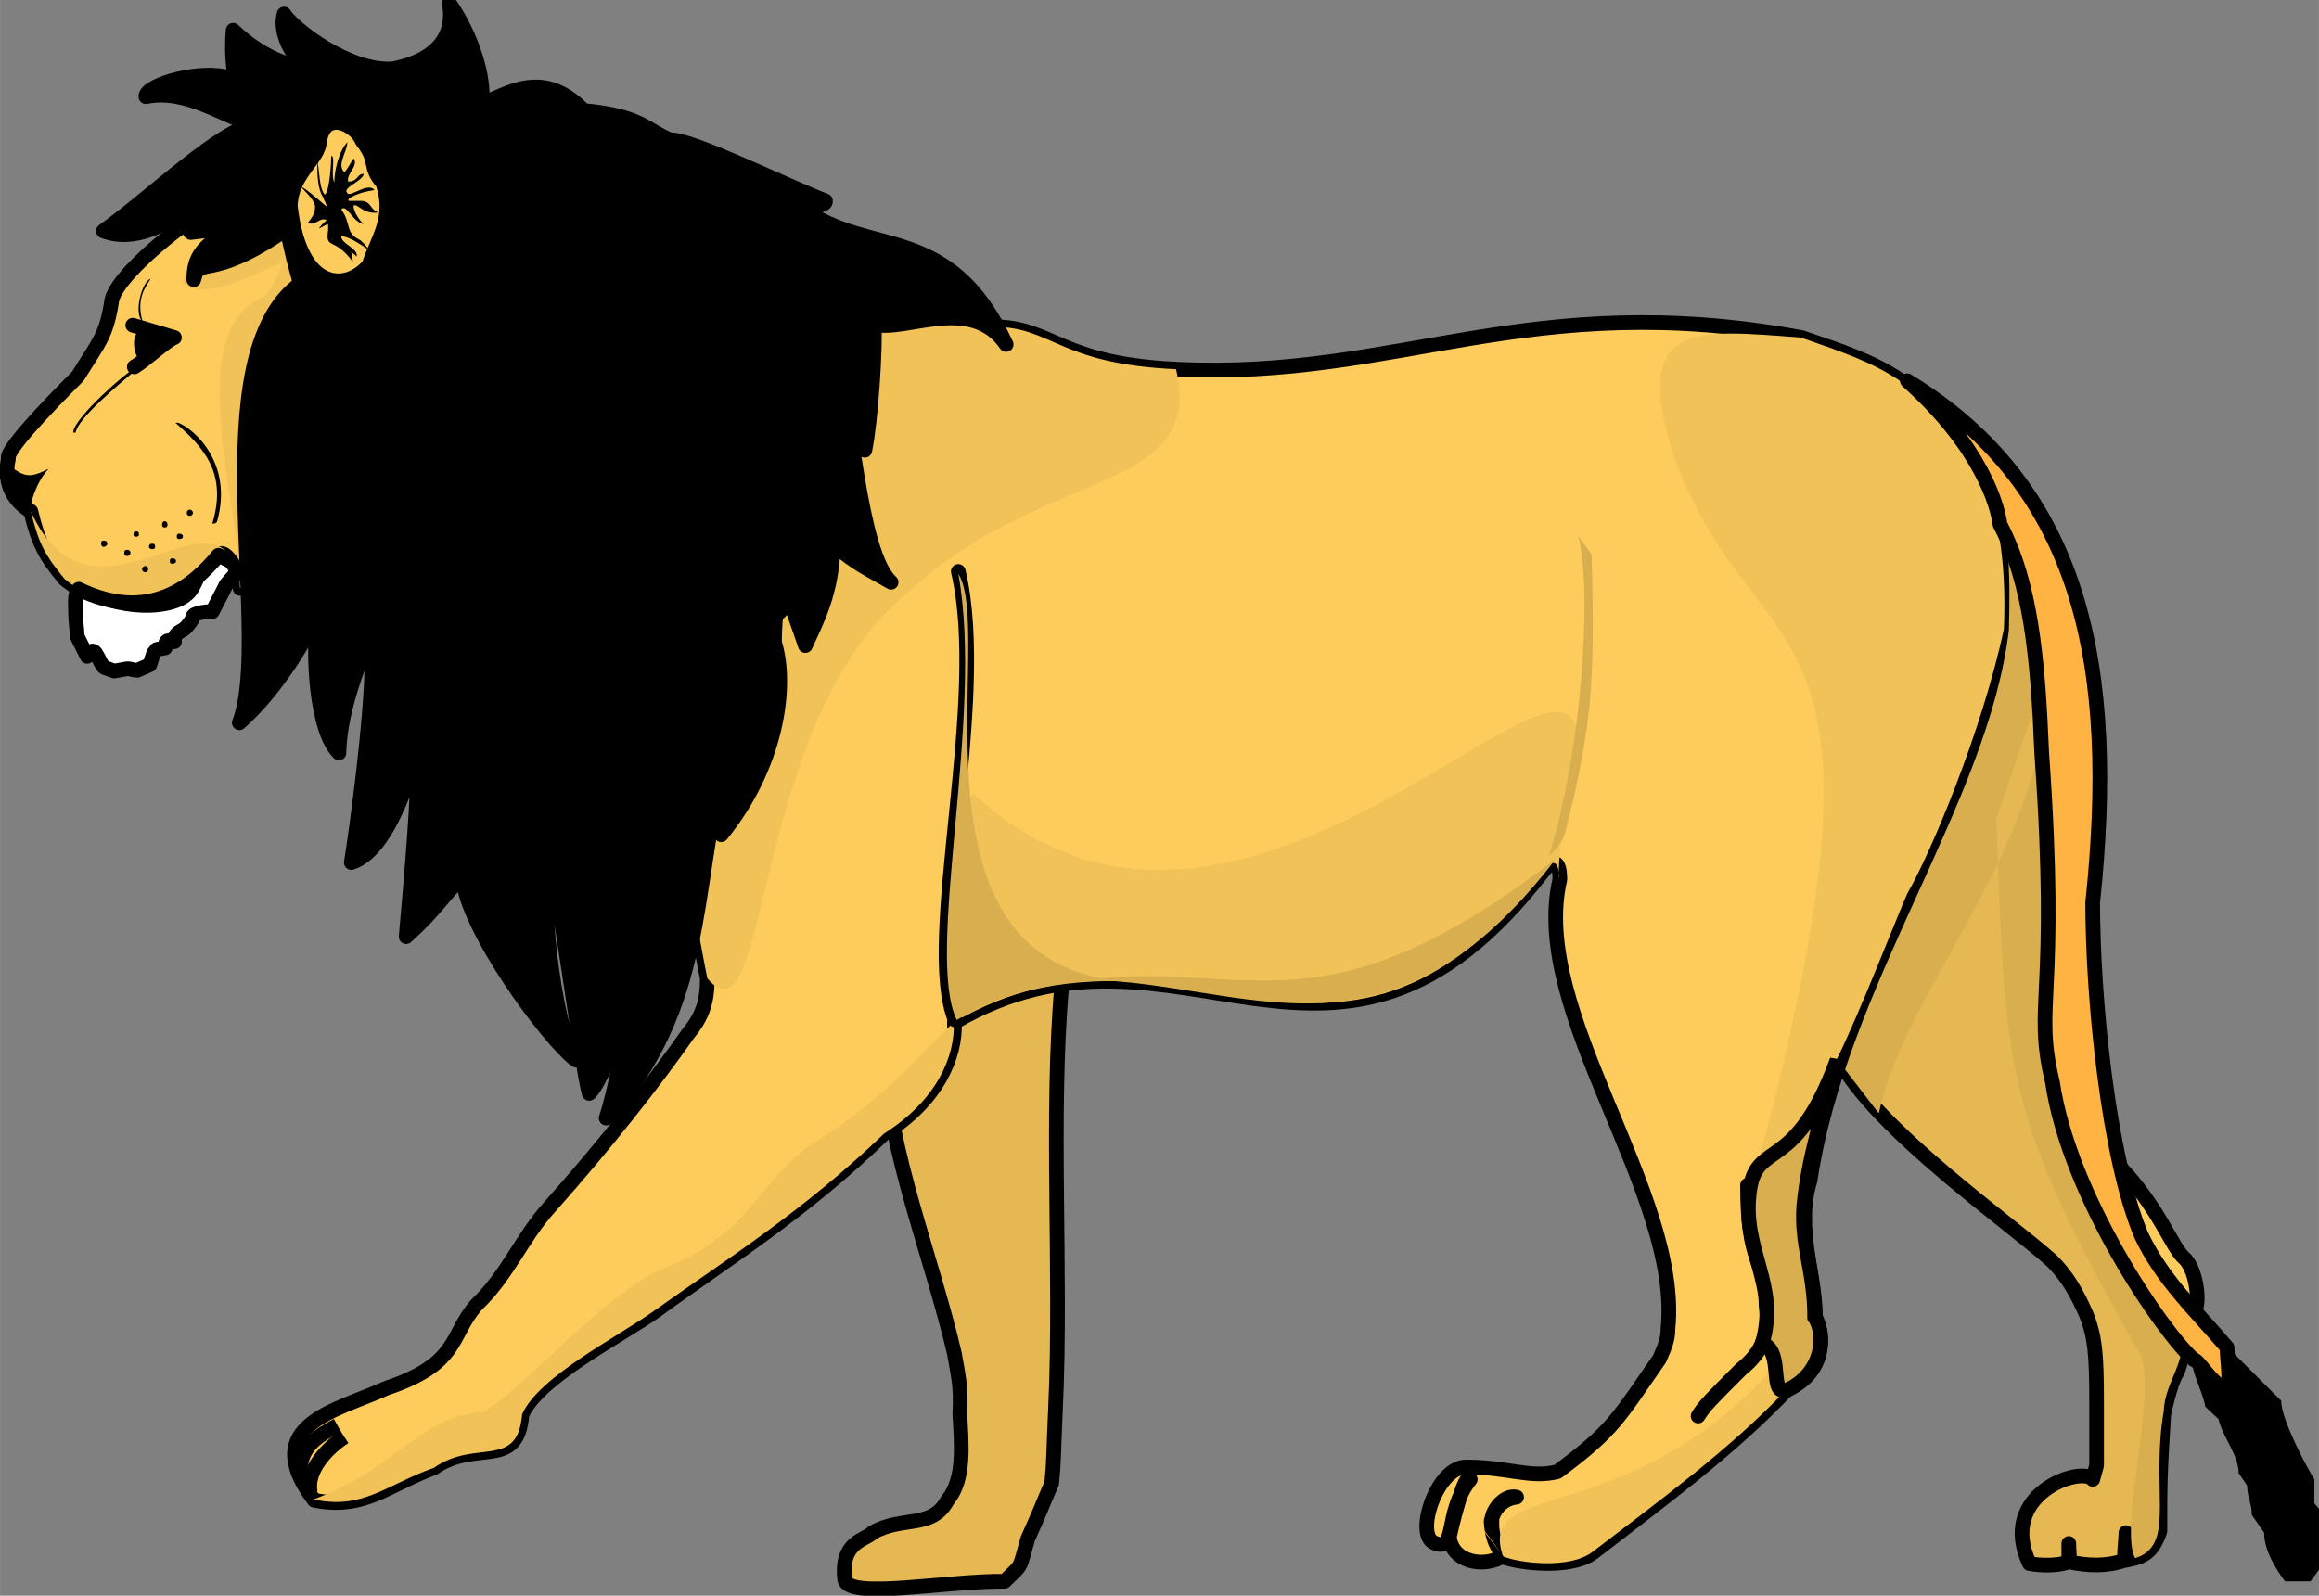 <?xml version="1.0" encoding="UTF-8"?>
<svg width="318.51" height="219.22" enable-background="new 0 0 318.508 219.225" viewBox="0 0 318.508 219.225" xmlns="http://www.w3.org/2000/svg">
 <rect x="0" y="0" width="318.508" height="219.225" fill="#808080" stroke="none"/>
 <g fill-rule="evenodd">
  <path d="m280.54,143c1.167,6.152 3.925,13.152 5.196,17.288 2.229,4.138 3.183,5.623 5.092,9.971 1.167,4.878 6.471,10.501 8.698,13.788 .424,1.804 0,3.289-.531,4.562-.636.849-1.378,3.711-1.803,5.621-.53,8.487-.53,9.334-.53,16.123-1.167,3.5-2.863,3.606-4.772,4.031l.105-3.819c0,.849-.212,2.229-.212,3.819-2.547.848-4.985.743-7.531.212 0-.849-.106-1.698-.106-2.545v2.545c-1.484.531-3.818.531-5.409.213-4.454-9.547 7.106-13.472 8.698-11.563l.53-1.909v-8.91c0-6.258-.213-8.909-1.486-11.985-1.166-2.653-2.545-5.198-4.771-7.32-5.516-4.985-23.973-17.925-29.063-27.471 9.546-25.986 25.773-53.247 21.638-73.929 7.84,12.536 7.09,49.449 6.25,71.299z" fill="#e5b853" stroke="#000" stroke-linecap="round" stroke-linejoin="round" stroke-miterlimit="2.414" stroke-width="2.016"/>
  <path d="m274.17,112.56c1.378,35.851 1.167,40.305 19.198,72.551 3.712,3.5-2.546,24.713-.106,28.956 3.076-.954 3.395-3.605 3.395-7.212s-.318-8.167.53-12.94c.106-4.031 3.394-7.107 2.334-10.818l-13.79-32.564-2.758-63.746-8.8,25.766m-.63-44.338-22.593,75.52 7.105,9.228c4.138-19.092 24.821-37.229 23.441-65.444-3.62-7.425-4.36-11.986-7.96-19.304m-133.97,64.808c3.925,3.713-3.606,21.957-.849,36.064 .636,4.878-7.318,7.743-9.44,8.909-4.561-11.561-7.637-26.199-8.061-37.335l18.35-7.63" fill="#d8ae4e"/>
  <path d="m145.83,135.36c-1.591,18.032 0,39.351-.849,57.914-.317,6.894-.213,7.318-.53,10.5-1.909,4.454-1.379,3.394-3.288,7.636-1.272,4.456-.637,3.289-3.182,5.834-7.743-.105-21.426,2.546-21.957-.211-.636-5.305 2.864-5.41 3.818-6.471 4.031-2.333 8.167-.423 10.289-4.454 2.44-2.864 1.909-7.849 1.696-11.88 .213-3.711-.212-5.196-.742-8.272-3.076-13.154-9.121-28.108-9.439-39.989-3.19,3.5 11.98-21 24.18-10.61z" fill="#e5b853" stroke="#000" stroke-linecap="round" stroke-linejoin="round" stroke-miterlimit="2.414" stroke-width="2.016"/>
  <path d="m136.28,44.887c1.803-2.227-60.246-17.288-39.139,89.521 0,3.182-.636,5.196-2.651,7.636-4.454,6.364-11.243,15.063-18.986,23.759-3.925,4.349-5.728,9.334-10.076,13.472-3.713,4.243-2.229,8.061-12.41,11.455-6.682,3.076-17.714,4.985-9.865,15.38 6.788,1.378 9.97-2.016 16.441-4.456 5.834-4.029 11.455.424 12.092-7.318 2.227-5.091 13.364-10.712 18.35-14.214 9.863-7.212 20.259-13.576 31.395-24.395 7.214-4.456 9.865-10.607 9.652-15.274 30.866-18.032 52.187,16.229 80.718-20.577 1.062-1.378 2.44-2.439 2.44.956-4.243,18.243 16.758,43.063 14.85,61.73 0,1.485-.425,2.44-1.167,4.138-5.622,8.061-6.258,9.758-14.001,15.485-3.713.954-6.789-.636-12.517-.636-4.03-.106-7.106,9.228-4.455,10.394 3.289,1.485 1.273-4.031 4.986-8.698-.742-1.378-2.758,7.318-2.864,7.849 .317,3.607 4.88,4.349 7.425,2.651-1.273-1.803-1.591-2.969-1.697-4.773 .424-1.803 1.697-3.076 3.5-3.287-1.696-.424-3.5,1.909-3.394,3.287-.106,2.758 1.166,4.138 1.697,4.986 2.016.743 9.016,1.696 12.196-.637 9.017-7 18.67-14.001 26.73-22.486 4.242-1.803 5.516-5.94 3.818-9.97 0-5.623-2.758-12.198-.742-18.669 4.03-27.153 23.546-52.397 26.304-75.731 .212-7.849.106-14.85-2.545-21.744-8.592-12.939-14.002-14.637-24.926-18.35-37.549-6.894-55.368,5.835-85.81,4.349-16.34-.745-16.98-5.837-25.36-5.837z" fill="#fecc5c" stroke="#000" stroke-linecap="round" stroke-linejoin="round" stroke-miterlimit="2.414" stroke-width="2.016"/>
  <path d="m291.04 160.18c5.409 5.621 7.318 11.243 8.909 12.621s2.228 5.623 1.591 7.107c-7.32-3.71-9.12-11.56-10.5-19.73z" fill="#fecc5c" stroke="#000" stroke-linecap="round" stroke-linejoin="round" stroke-miterlimit="2.414" stroke-width="2.016"/>
  <path d="m50.792,36.933c.955-.742-9.44.636-12.092-13.047-5.303,0-22.168,12.41-23.335,17.29-.742,4.985-1.803,5.833-4.667,10.5-4.453,4.454-10.075,10.394-9.545,11.349-.849,3.712 1.167,6.15 3.076,7.212 1.061,4.454 2.016,6.151 4.667,9.334 5.196,4.241 13.364,5.514 20.789-2.969 .955-2.017 3.289,1.801 3.289,4.241 13.258-11.348 17.607-42.319 17.818-43.91z" fill="#fecc5c" stroke="#000" stroke-linecap="round" stroke-linejoin="round" stroke-miterlimit="2.414" stroke-width="2.016"/>
  <path d="m4.229,70.237c1.061,4.454 2.016,6.151 4.667,9.334 5.196,4.241 13.364,5.514 20.789-2.969 .955-2.017 3.289,1.801 3.289,4.241-2.016-17.075-20.048,8.698-28.745-10.606z" fill="#f1c257"/>
  <path d="m136.28,44.887c1.803-2.227-60.352-17.288-39.139,89.521 8.698,10.288 5.729-35.427 27.684-53.141 18.35-17.075 40.837-13.364 36.699-30.547-16.33-.743-16.86-5.835-25.24-5.835m138.95,41.472c.317-7.956-.425-14.743-3.076-21.637-8.485-12.939-13.895-14.53-24.819-18.35-14.426-1.06-23.653-2.545-17.288,16.759 11.667,31.078 33.305,17.183 10.181,101.19 .744-8.274 7.002-2.864 12.092-18.881 2.97-5.939 8.274-19.622 9.652-22.697 3.09-5.3 10.2-22.06 13.27-36.381m-144.25,54.091c30.972-18.137 52.186,16.229 80.718-20.577 1.061-1.378 2.438-2.439 2.438.956-.317-1.38.743-11.774 2.122-14.32 5.834-32.349-44.018,38.504-82.521,2.546-4.35,3.18 2.33,21-2.76,31.39m-87.931,65.55c6.789,1.485 9.971-2.016 16.547-4.349 5.728-4.029 11.455.318 12.092-7.318 2.227-5.198 13.259-10.712 18.244-14.319 9.97-7.107 20.366-13.576 31.501-24.29 7.214-4.561 9.759-10.607 9.547-15.274-5.939,5.622-9.971,11.031-19.729,16.865-7.954,6.045-8.485,12.623-21.001,17.29-9.016,4.878-15.91,13.895-23.653,19.304-9.546.85-11.773,7.74-23.547,12.09m163.35,7.75c-4.561-6.363-3.712-4.667.106.106 2.016.849 9.016,1.803 12.198-.636 9.121-7 18.668-13.896 26.729-22.381 4.242-1.803 5.516-5.94 3.713-9.97-21.86,31.07-46.68,21.1-42.75,32.88m-155.61-176.82c.849-.742-9.44.636-12.092-13.047-.636,1.591-.743,3.289-.743,4.88 0,1.696-10.183,1.591-12.94,10.183 4.243,3.076 13.79-3.819 13.578-2.44-.32,1.273-1.38,3.5-2.547,4.349-11.243,4.667-2.969,29.167-3.076,39.985 13.153-11.348 17.502-42.319 17.82-43.91" fill="#f1c257"/>
  <path d="m30.004,76.282c-3.5,4.244-9.547,9.334-19.199,4.667-.637.743-.424,1.909-.424,3.5 0,.849.211,2.121.211,2.969l1.38,2.758 .742-.742c.636,0 1.167,2.333 1.803,2.333l1.167.424 1.804-.318c.529,0 .742.211 1.378.211l1.698-.742 .529-1.591 .425-.529 1.167-.213c0-1.485.637-.849 1.273-.849 0,0-.212-.849.742-1.378s.955-.742 1.484-1.38c.425-.636.107-.636.531-.954 .424-.213 1.167-.424 2.44-.424l1.378-2.651 .531-1.061 1.378-1.591c0-.849-.742-1.591-.742-1.591l-1.696-.848z" fill="#fff" stroke="#000" stroke-linecap="round" stroke-linejoin="round" stroke-miterlimit="2.414" stroke-width="2.016"/>
  <path d="m240.02,162.83c0,11.455 2.546,9.97 2.546,16.441 .529,3.711-.424,6.47-3.395,8.803-4.243,4.242-5.092,5.091-5.94,6.469" fill="none" stroke="#000" stroke-linecap="round" stroke-linejoin="round" stroke-miterlimit="2.414" stroke-width="2.016"/>
  <path d="m261.97,52.312c24.184,14.743 28.851,39.563 25.457,71.7 0,13.047 2.122,34.897 6.682,45.716 2.863,6.046 7.425,10.289 11.774,15.38 0,1.591.529,4.349 0,5.939-2.334-1.167-3.925-4.243-4.563-4.243-4.349-3.818-17.076-22.486-19.41-38.078-2.651-11.136.956-11.136-1.484-45.291-.53-13.046-1.484-23.335-5.728-31.394-.32-2.551-2.54-10.612-12.73-19.734z" fill="#feb342" stroke="#000" stroke-linecap="round" stroke-linejoin="round" stroke-miterlimit="2.414" stroke-width="2.016"/>
  <path d="m131.62,78.509c4.243,17.926-4.878,50.807-.424,61.626" fill="none" stroke="#000" stroke-linecap="round" stroke-linejoin="round" stroke-miterlimit="2.414" stroke-width="2.016"/>
  <path d="m149.12,134.62c21.85.213 41.26,13.896 64.595-16.652-32.14,24.82-42.22,13.89-64.6,16.65z" fill="#d8ae4e"/>
  <path d="m41.141,202.5c.106-3.925 2.546-5.198 5.198-6.683" fill="none" stroke="#000" stroke-miterlimit="2.414" stroke-width="2.016"/>
  <path d="m42.625,205.05c-.636-2.971 2.229-6.047 4.667-7.638" fill="none" stroke="#000" stroke-miterlimit="2.414" stroke-width="2.016"/>
  <path d="m131.62,78.829c3.607,19.622-4.667,52.184-.211,61.306 8.485-5.198 18.35-5.727 26.517-5.198-35.86.64-20.9-47.627-26.31-56.111z" fill="#d8ae4e"/>
  <path d="m212.76,117.54c4.561-14.744 5.94-36.169 4.031-43.911l1.803,2.543c.53,17.714 0,23.866-3.606,38.185-.52,1.48-1.27,2.44-2.22,3.18z" fill="#d8ae4e"/>
  <path d="m32.231,10.945c0-.849-.531-3.394-.213-6.788 3.819,3.605 7.425,4.985 12.623,5.938-3.076.213-6.576-4.772-5.622-8.167 1.167,1.911 8.804,7.956 14.956,7.531 8.91-1.803 7.956-7.531 7.743-9.016 3.076,4.456 4.88,10.183 4.456,13.79 3.394-1.167 8.273-4.985 14.001.954 7.956.744 8.485,2.653 11.879,4.031 2.758-.211 15.592,6.151 21.32,8.38 .106.636-1.273.636-3.182.954 9.122,6.894 20.152,1.697 28.001,18.774-4.773-6.894-13.683-1.698-18.137-2.758 .212,2.97-.425,13.152-1.273,17.29-.742-2.439-2.122-7.425-3.606-9.44 1.804,2.969 2.758,23.547 7.214,27.576-3.076-1.801-4.563-2.333-7.956-5.196-.106,6.576-2.334,10.605-3.818,13.895-.424-1.167-1.38-4.031-2.122-6.047-.742.319-1.271,1.591-1.909,1.804-.211,1.485-.211,3.287-.211,3.818 1.909,6.152.211,17.184-7.319,26.411 .105-1.802 1.272-6.576 0-7.636-3.924,14.743-2.015,31.396-15.805,46.563 1.06-3.076 2.969-11.985 2.227-12.834-.424.319-2.758,7.849-4.561,9.44-.955-3.287-4.136-27.259-5.409-32.88-1.591,2.863.318,23.546 3.606,28.32-3.924-2.971-14.956-18.032-15.592-25.139-2.653,2.44-3.5,4.349-7.744,8.167 .319-3.818 2.122-22.804 1.379-24.606 .849-4.986-2.333,12.41-8.909,14.425 .636-3.82 3.818-26.624 2.545-31.397-.425,1.803-4.136,9.547-4.243,16.334-3.182-3.076-3.712-14.107-2.863-19.199-2.335,4.986-6.365,11.138-10.82,15.063 4.667-12.305-5.516-50.275 8.38-60.351-.531-1.911-1.273-4.456-1.804-7.531-10.819,7.531-11.985,3.5-12.834,7 0-3.5 1.591-4.561 4.455-6.683-.742-.211-1.591-.211-4.88.211-1.167-.742 4.244-6.363 10.29-9.439-4.985-.424-13.79,12.41-22.274,9.228 6.151-4.349 16.865-14.637 20.896-14.532-4.138-.954-9.335-5.091-15.063-3.925-.197-1.594 8.075-4.139 12.213-2.337z" stroke="#000" stroke-linejoin="round" stroke-miterlimit="2.414" stroke-width="2.016"/>
  <path d="m39.867,28.341c.106-4.562 3.925-6.365 4.031-9.016 .742-4.349 4.985-2.122 5.833,0 2.333,2.969.742,3.394 2.864,5.833 1.591,4.878-.742,7.636-1.909,11.243-2.863,3.501-9.439,4.032-10.819-8.06z" fill="#fecc5c" stroke="#000" stroke-linecap="round" stroke-linejoin="round" stroke-miterlimit="2.414" stroke-width="2.016"/>
  <path d="m18.336,50.721c-.744.213-8.062,6.576-8.273,8.592 0,.213-.106.106.318.106 .318-1.909 5.516-6.258 8.273-8.592-.213,0 0,.107-.318-.106m1.379-5.621c-2.122.529-1.273,4.349-.211,4.56 .954-.636 3.181-2.651 4.454-3.394-1.167-.317-2.652-.637-4.243-1.166m23.547-16.547c.105-.954-1.167-2.016-1.91-2.863 .531,0 3.606,2.863 3.501,2.652 0-.318-.424-.956-.424-1.167-.849-1.273-.849-3.076-.849-4.986 .318,1.062.211,3.82 1.06,4.562 .636-.637.849-4.349.849-5.304 .636-.211-.106,2.653.425,3.606 0-1.591.636-4.349 1.802-5.516-.106,1.485-1.484,3.076-.424,4.138 .424-.424.956-1.486 1.273-1.909 .742,1.06-1.061,2.121-.743,3.181 1.378,0 1.167-1.06 2.121-1.06 0,.955-3.076,1.909-2.227,2.651 .318.637 2.865-1.591 3.713-.424-2.971.424-4.349,1.591-3.182,1.486h1.484c1.273.105 1.061,1.167 2.227,1.591-2.016.318-2.863-1.273-3.394-.955-.106.531.636,1.909 1.378,2.545-1.484-.211-2.333-2.863-3.076-2.014 1.38,1.909.531,3.181 2.44,4.136 .213,0 1.38,1.273 1.38,1.485-1.591-1.167-3.183-2.016-3.82-1.909 0,1.061 2.333,1.591 2.122,2.758-.213-.212-.531-.425-.742-.636 0,.424.211.954.211,1.378-2.545-3.5-3.818-1.591-3.394-4.349v-.85c-.318,0-2.44,1.591-.211-.53-.955-.531-1.591.954-2.546.318 .425-.531.956-1.167.956-2.015m-36.595,35.851c-2.545,1.273-3.287,1.273-5.727-.743-.531,2.016 1.167,5.728 3.182,6.576 .001-1.061.85-4.029 2.545-5.833m19.412,5.62c.212,0 .425.213.425.426s-.213.423-.425.423c-.319,0-.424-.213-.424-.423s.105-.426.424-.426m-3.5,1.592c.318,0 .424.213.424.426 0,.316-.106.423-.424.423-.213,0-.319-.106-.319-.423 0-.213.106-.426.319-.426m-3.925,1.378c.318,0 .424.106.424.426 0,.213-.106.317-.424.317-.213,0-.318-.104-.318-.317 0-.32.105-.426.318-.426m-4.455,1.275c.318,0 .531.106.531.423 0,.213-.213.426-.531.426-.212,0-.318-.213-.318-.426 0-.317.106-.423.318-.423m9.44,2.439c.318,0 .531.104.531.423 0,.213-.213.319-.531.319-.213,0-.318-.106-.318-.319 0-.319.105-.423.318-.423m-3.713,1.059c.319,0 .424.213.424.426s-.105.423-.424.423c-.211,0-.423-.213-.423-.423s.212-.426.423-.426m4.667-4.454c.319,0 .531.106.531.423 0,.213-.211.319-.531.319-.211,0-.318-.106-.318-.319 0-.317.107-.423.318-.423m-3.712,1.378c.318,0 .424.106.424.426 0,.21-.106.316-.424.316-.211,0-.424-.106-.424-.316 0-.319.213-.426.424-.426m-3.393.849c.211,0 .424.106.424.426 0,.21-.213.423-.424.423-.318,0-.424-.213-.424-.423-.001-.32.106-.426.424-.426m3.182-37.229c-.424.849-2.122,2.546-1.062,5.94-1.378-1.273 0-5.727 1.062-5.94m3.5,19.835c3.711,3.289 7.105,6.789 4.985,13.79 .424,0 .318,0 .636-.213 2.333-8.167-3.287-12.939-5.409-13.682 .318,0-.636.105-.212.105m2.121,24.288c1.484-1.167 1.379-2.969 3.924-6.045-.211,0-.318.106-.531.106-4.772,5.939-9.863,6.575-13.259,6.363-2.014-.106-4.242-1.167-5.727-1.803 2.97,3.288 12.199,4.348 15.593,1.379m279.7,107.03-1.484-.213c-.529-.106-1.909-1.06-2.439-1.909-.53,0-.425-1.06-1.061-1.06 0,2.438 1.38,4.454 1.909,7l1.804,1.696c.529,2.44 2.758,4.88 2.758,7.425l1.167,1.697c0,1.591.636,2.44.636,4.031l1.697,2.438c0,2.546 1.696,5.091 2.863,6.683h3.5l1.167-1.591v-8.379l-.636-.742v-3.289c-1.061-1.696-4.561-8.274-4.561-10.819l-7.638-7.636 .31,4.67"/>
  <path d="m252.32,145.65c-5.727,15.699-10.925,10.925-11.985,17.712-1.272,8.38 4.138,13.047 1.698,21.214 3.182,1.061.636,7.743 3.712,6.258 4.666-2.333 5.091-7.531 3.5-9.865 0-6.363-1.909-9.863-1.485-15.379 .64-6.56 2.55-12.4 4.56-19.93z" fill="#d8ae4e" stroke="#000" stroke-miterlimit="2.414" stroke-width="2.016"/>
  <path d="m18.441,50.403c1.591-.954 4.243-3.5 5.516-4.031l-5.728-1.696" fill="none" stroke="#000" stroke-linecap="round" stroke-linejoin="round" stroke-miterlimit="2.414" stroke-width="2.016"/>
 </g>
</svg>

